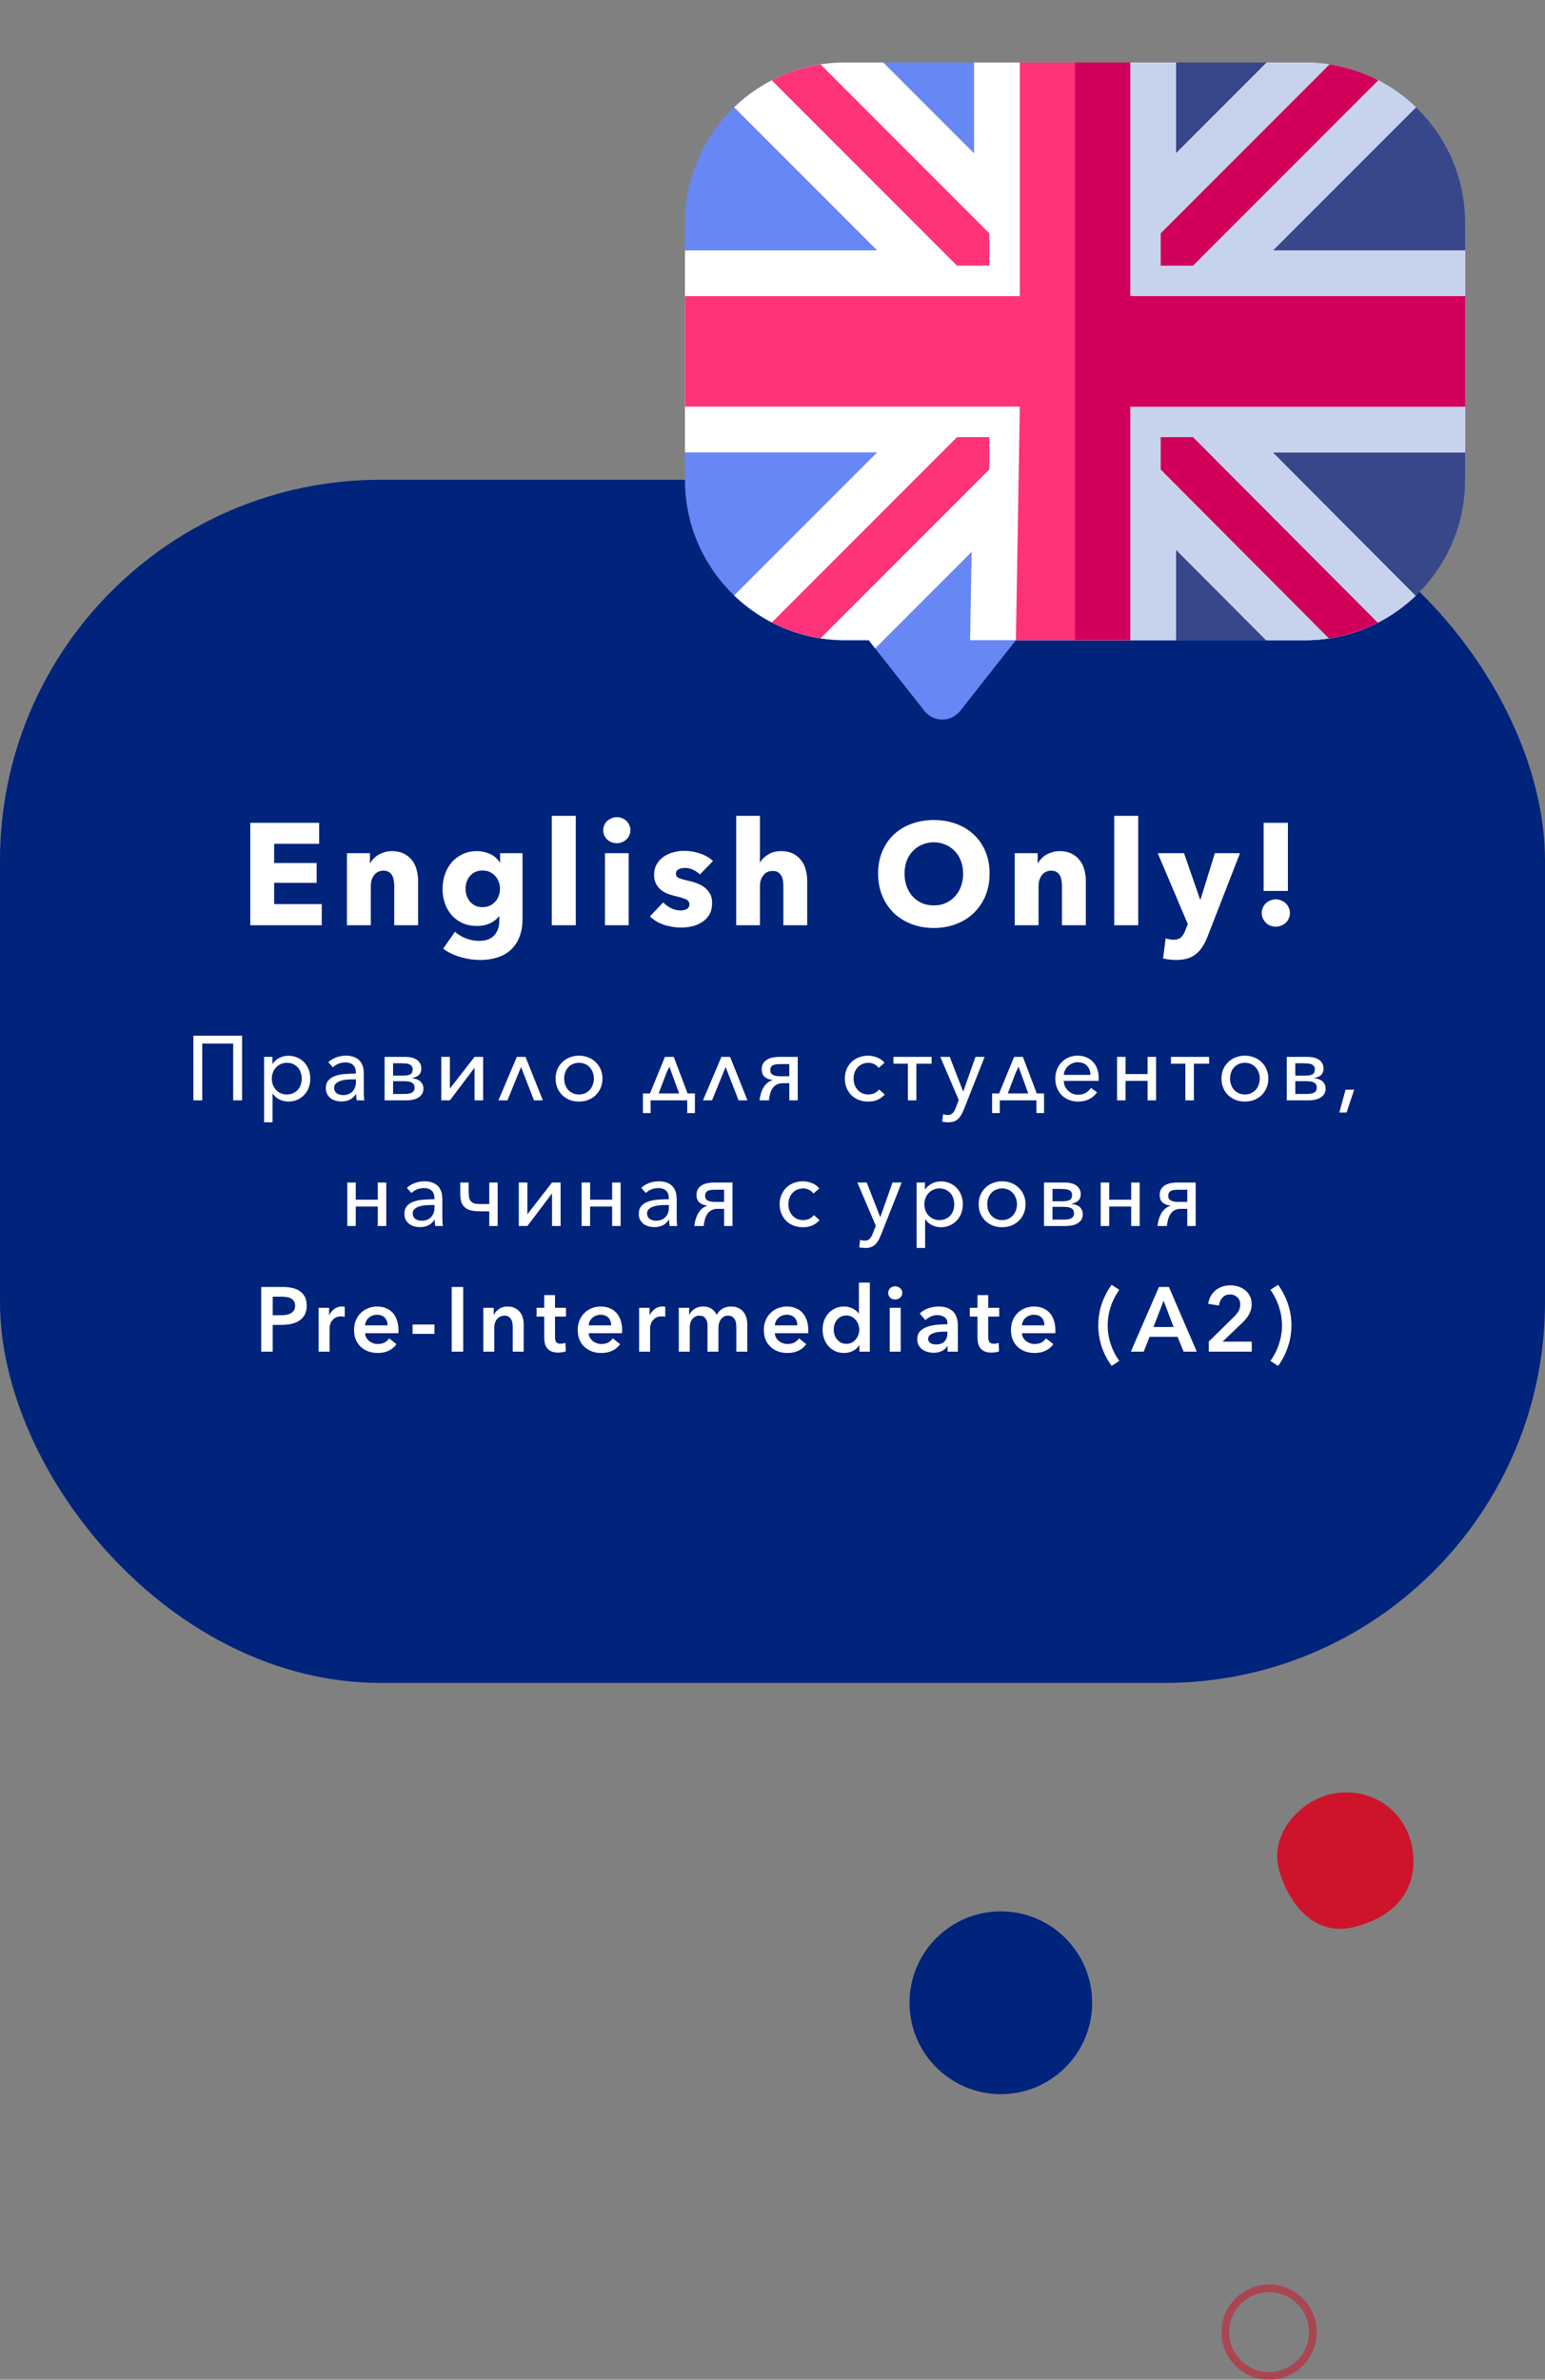<svg width="406" height="625" fill="none" xmlns="http://www.w3.org/2000/svg"><rect width="100%" height="100%" fill="#808080" stroke="none"/><path d="M371.313 486.665c-1.073-10.208-9.77-16.834-19.531-15.808-9.761 1.026-17.971 10.641-15.817 19.524 2.153 8.882 9.002 18.289 19.531 15.808 10.528-2.481 16.89-9.315 15.817-19.524z" fill="#CD142B"/><circle cx="263" cy="526" r="24" fill="#00237C"/><rect y="126" width="406" height="316" rx="100" fill="#00237C"/><path d="M65.774 243v-26.904h18.088v5.51H72.044v5.054h11.172v5.206H72.044v5.586h12.502V243H65.774zm37.826 0v-10.336c0-.532-.051-1.039-.152-1.52a3.655 3.655 0 00-.418-1.254 2.081 2.081 0 00-.874-.874c-.355-.228-.811-.342-1.368-.342s-1.051.114-1.482.342a2.833 2.833 0 00-1.026.874 4.33 4.33 0 00-.646 1.33 5.95 5.95 0 00-.19 1.52V243h-6.27v-18.924h6.042v2.622h.076a6.17 6.17 0 01.874-1.178c.38-.405.81-.747 1.292-1.026a8.487 8.487 0 011.634-.684 6.374 6.374 0 011.862-.266c1.267 0 2.343.228 3.23.684.887.456 1.596 1.051 2.128 1.786a6.39 6.39 0 011.178 2.47c.253.937.38 1.875.38 2.812V243h-6.27zm33.714-1.786c0 1.849-.266 3.458-.798 4.826-.532 1.368-1.279 2.495-2.242 3.382-.963.912-2.141 1.583-3.534 2.014-1.368.456-2.888.684-4.56.684-1.672 0-3.395-.253-5.168-.76-1.748-.507-3.268-1.241-4.56-2.204l3.116-4.446a8.91 8.91 0 003.002 1.786c1.115.405 2.204.608 3.268.608 1.824 0 3.167-.481 4.028-1.444.887-.963 1.33-2.242 1.33-3.838v-1.14h-.114c-.583.76-1.368 1.368-2.356 1.824-.988.456-2.115.684-3.382.684-1.444 0-2.723-.253-3.838-.76a8.84 8.84 0 01-2.85-2.128 9.447 9.447 0 01-1.748-3.078 11.605 11.605 0 01-.608-3.762c0-1.317.203-2.571.608-3.762a9.805 9.805 0 011.748-3.154 8.599 8.599 0 012.85-2.166c1.115-.557 2.381-.836 3.8-.836 1.191 0 2.331.241 3.42.722a5.93 5.93 0 012.622 2.242h.076v-2.432h5.89v17.138zm-5.928-7.79c0-.633-.114-1.241-.342-1.824a4.213 4.213 0 00-.912-1.52 4.276 4.276 0 00-1.444-1.064c-.557-.253-1.191-.38-1.9-.38-.709 0-1.343.127-1.9.38a4.216 4.216 0 00-1.368 1.026c-.38.431-.671.937-.874 1.52a5.62 5.62 0 00-.304 1.862c0 .633.101 1.241.304 1.824.203.583.494 1.102.874 1.558.38.431.836.785 1.368 1.064.557.253 1.191.38 1.9.38.709 0 1.343-.127 1.9-.38a4.459 4.459 0 001.444-1.064c.405-.431.709-.937.912-1.52a5.064 5.064 0 00.342-1.862zM144.998 243v-28.728h6.308V243h-6.308zm20.666-24.966c0 .481-.101.937-.304 1.368-.177.405-.431.76-.76 1.064a3.25 3.25 0 01-1.14.722 3.566 3.566 0 01-1.368.266c-1.013 0-1.862-.329-2.546-.988-.684-.684-1.026-1.495-1.026-2.432 0-.456.089-.887.266-1.292.177-.431.431-.798.76-1.102a3.78 3.78 0 011.14-.722 3.255 3.255 0 011.406-.304c.481 0 .937.089 1.368.266a3.25 3.25 0 011.14.722c.329.304.583.671.76 1.102.203.405.304.849.304 1.33zM158.976 243v-18.924h6.232V243h-6.232zm24.962-13.338a6.93 6.93 0 00-1.786-1.216 4.936 4.936 0 00-2.166-.494c-.582 0-1.127.114-1.634.342-.481.228-.722.621-.722 1.178 0 .532.266.912.798 1.14.558.228 1.444.481 2.66.76.71.152 1.419.367 2.128.646a7.489 7.489 0 011.976 1.102 5.257 5.257 0 011.406 1.672c.355.659.532 1.444.532 2.356 0 1.191-.24 2.204-.722 3.04a5.898 5.898 0 01-1.9 1.976 7.882 7.882 0 01-2.584 1.102c-.962.228-1.925.342-2.888.342-1.545 0-3.065-.241-4.56-.722-1.469-.507-2.698-1.241-3.686-2.204l3.496-3.686a6.997 6.997 0 002.052 1.52 5.706 5.706 0 002.584.608c.507 0 1.001-.114 1.482-.342.507-.253.76-.684.76-1.292 0-.583-.304-1.013-.912-1.292-.608-.279-1.558-.57-2.85-.874a14.82 14.82 0 01-1.976-.608 6.554 6.554 0 01-1.786-1.026 5.265 5.265 0 01-1.254-1.596c-.329-.633-.494-1.393-.494-2.28 0-1.14.241-2.103.722-2.888a6.058 6.058 0 011.862-1.976 7.96 7.96 0 012.508-1.102c.938-.253 1.862-.38 2.774-.38 1.419 0 2.8.228 4.142.684 1.368.431 2.521 1.089 3.458 1.976l-3.42 3.534zM205.852 243v-10.26a9.74 9.74 0 00-.114-1.52 3.223 3.223 0 00-.456-1.254 2.143 2.143 0 00-.836-.874c-.355-.228-.811-.342-1.368-.342-1.089 0-1.925.393-2.508 1.178-.583.76-.874 1.71-.874 2.85V243h-6.232v-28.728h6.232v12.198h.076c.431-.76 1.115-1.431 2.052-2.014.937-.608 2.065-.912 3.382-.912 1.292 0 2.369.228 3.23.684.887.456 1.596 1.051 2.128 1.786a6.39 6.39 0 011.178 2.47c.253.937.38 1.875.38 2.812V243h-6.27zm54.195-13.566c0 2.128-.367 4.079-1.102 5.852-.734 1.748-1.76 3.255-3.078 4.522-1.292 1.241-2.837 2.204-4.636 2.888-1.798.684-3.749 1.026-5.852 1.026-2.102 0-4.053-.342-5.852-1.026-1.773-.684-3.318-1.647-4.636-2.888-1.292-1.267-2.305-2.774-3.04-4.522-.734-1.773-1.102-3.724-1.102-5.852 0-2.153.368-4.091 1.102-5.814.735-1.748 1.748-3.23 3.04-4.446 1.318-1.216 2.863-2.153 4.636-2.812 1.799-.659 3.75-.988 5.852-.988 2.103 0 4.054.329 5.852.988 1.799.659 3.344 1.596 4.636 2.812 1.318 1.216 2.344 2.698 3.078 4.446.735 1.723 1.102 3.661 1.102 5.814zm-6.954 0c0-1.165-.19-2.255-.57-3.268-.38-1.013-.912-1.875-1.596-2.584a6.697 6.697 0 00-2.432-1.71c-.937-.431-1.976-.646-3.116-.646-1.14 0-2.178.215-3.116.646a7.17 7.17 0 00-2.432 1.71c-.684.709-1.216 1.571-1.596 2.584a9.841 9.841 0 00-.532 3.268c0 1.216.19 2.343.57 3.382.38 1.013.9 1.887 1.558 2.622a7.653 7.653 0 002.432 1.748c.938.405 1.976.608 3.116.608 1.14 0 2.179-.203 3.116-.608a7.642 7.642 0 002.432-1.748 7.843 7.843 0 001.596-2.622c.38-1.039.57-2.166.57-3.382zM279.069 243v-10.336c0-.532-.05-1.039-.152-1.52a3.655 3.655 0 00-.418-1.254 2.076 2.076 0 00-.874-.874c-.354-.228-.81-.342-1.368-.342-.557 0-1.051.114-1.482.342a2.838 2.838 0 00-1.026.874c-.278.38-.494.823-.646 1.33-.126.481-.19.988-.19 1.52V243h-6.27v-18.924h6.042v2.622h.076c.228-.405.52-.798.874-1.178.38-.405.811-.747 1.292-1.026a8.522 8.522 0 011.634-.684 6.378 6.378 0 011.862-.266c1.267 0 2.344.228 3.23.684.887.456 1.596 1.051 2.128 1.786.558.709.95 1.533 1.178 2.47.254.937.38 1.875.38 2.812V243h-6.27zm13.727 0v-28.728h6.308V243h-6.308zm24.58 2.85c-.38.988-.811 1.862-1.292 2.622a7.072 7.072 0 01-1.672 1.976c-.633.557-1.393.975-2.28 1.254-.861.279-1.887.418-3.078.418-.583 0-1.191-.038-1.824-.114a11.171 11.171 0 01-1.596-.304l.684-5.244a5.7 5.7 0 00.988.228c.38.076.722.114 1.026.114.963 0 1.659-.228 2.09-.684.431-.431.798-1.051 1.102-1.862l.608-1.558-7.904-18.62h6.916l4.218 12.16h.114l3.762-12.16h6.612l-8.474 21.774zm14.682-11.856v-17.898h6.384v17.898h-6.384zm6.916 5.776c0 .507-.101.988-.304 1.444a3.197 3.197 0 01-.798 1.14 3.674 3.674 0 01-1.178.722 3.51 3.51 0 01-1.444.304c-.506 0-.988-.089-1.444-.266a3.473 3.473 0 01-1.14-.76 4.022 4.022 0 01-.798-1.14 3.27 3.27 0 01-.304-1.406c0-.481.089-.937.266-1.368.203-.456.469-.849.798-1.178.33-.329.722-.583 1.178-.76a3.513 3.513 0 011.444-.304c.507 0 .988.101 1.444.304.456.177.849.431 1.178.76.355.304.621.684.798 1.14.203.431.304.887.304 1.368zM63.612 272.008V289h-2.328v-14.928h-8.136V289H50.82v-16.992h12.792zm8.015 22.752h-2.232v-17.184h2.184v1.824h.072a4.53 4.53 0 011.776-1.56 5.188 5.188 0 012.352-.552c.864 0 1.648.16 2.352.48.72.304 1.328.728 1.824 1.272a5.598 5.598 0 011.176 1.92c.272.72.408 1.496.408 2.328a6.73 6.73 0 01-.408 2.352 5.647 5.647 0 01-1.176 1.896 5.4 5.4 0 01-1.824 1.296c-.704.32-1.496.48-2.376.48a5.227 5.227 0 01-2.28-.528 4.35 4.35 0 01-1.776-1.536h-.072v7.512zm7.656-11.472c0-.56-.088-1.088-.264-1.584a3.457 3.457 0 00-.744-1.32 3.663 3.663 0 00-1.224-.912c-.48-.224-1.032-.336-1.656-.336a3.86 3.86 0 00-1.608.336c-.48.208-.896.504-1.248.888a3.828 3.828 0 00-.816 1.32 4.416 4.416 0 00-.288 1.608c0 .576.096 1.12.288 1.632.192.496.464.936.816 1.32.352.368.768.664 1.248.888a4.116 4.116 0 001.608.312c.624 0 1.176-.112 1.656-.336.48-.224.888-.52 1.224-.888.336-.384.584-.824.744-1.32a4.912 4.912 0 00.264-1.608zm14.223-1.656c0-.864-.248-1.512-.744-1.944-.48-.432-1.16-.648-2.04-.648-.64 0-1.248.12-1.824.36-.56.24-1.032.552-1.416.936l-1.2-1.344c.512-.512 1.176-.928 1.992-1.248a7.234 7.234 0 012.664-.48 6.14 6.14 0 011.848.264c.56.176 1.04.44 1.44.792.416.352.736.8.96 1.344.24.528.368 1.152.384 1.872.016.224.024.44.024.648v4.32c0 .432.008.872.024 1.32.032.448.072.84.12 1.176h-2.016l-.096-.84a15.15 15.15 0 01-.024-.84h-.048c-.464.688-1.016 1.192-1.656 1.512-.64.304-1.392.456-2.256.456-.432 0-.888-.064-1.368-.192a3.926 3.926 0 01-1.296-.576 3.673 3.673 0 01-.96-1.08c-.256-.448-.384-1-.384-1.656 0-.864.224-1.544.672-2.04.448-.512 1.04-.896 1.776-1.152.736-.272 1.576-.44 2.52-.504.944-.08 1.912-.12 2.904-.12v-.336zm-.456 1.848c-.608 0-1.224.024-1.848.072a7.64 7.64 0 00-1.68.312c-.496.16-.904.392-1.224.696-.32.288-.48.672-.48 1.152 0 .352.072.648.216.888.144.24.328.44.552.6.224.144.48.248.768.312.288.064.576.096.864.096.528 0 .992-.088 1.392-.264a3.094 3.094 0 001.056-.72c.288-.32.504-.68.648-1.08.144-.416.216-.856.216-1.32v-.744h-.48zm12.984-.984c.72 0 1.296-.104 1.728-.312.448-.224.672-.664.672-1.32 0-.384-.088-.68-.264-.888-.16-.208-.392-.368-.696-.48a3.522 3.522 0 00-1.08-.192c-.4-.032-.84-.048-1.32-.048h-1.776v3.24h2.736zm-2.736 4.824h1.944c.512 0 .992-.008 1.44-.024.448-.016.84-.072 1.176-.168.336-.112.6-.28.792-.504.192-.24.288-.568.288-.984 0-.416-.096-.736-.288-.96-.176-.224-.432-.392-.768-.504a4.282 4.282 0 00-1.2-.192 41.98 41.98 0 00-1.488-.024h-1.896v3.36zm-2.232 1.68v-11.424h5.304c1.456 0 2.544.28 3.264.84.72.56 1.08 1.304 1.08 2.232 0 .432-.072.792-.216 1.08a1.89 1.89 0 01-.552.72c-.224.176-.488.32-.792.432a11.93 11.93 0 01-.984.312 5.47 5.47 0 011.176.216c.384.112.712.28.984.504.288.224.512.504.672.84.176.336.264.736.264 1.2 0 .912-.392 1.648-1.176 2.208-.784.56-1.928.84-3.432.84h-5.592zm23.635-8.568l-6.48 8.568h-2.256v-11.424h2.256v8.328l6.48-8.328h2.256V289h-2.256v-8.568zM140.329 289l-3.408-8.76-3.576 8.76h-2.376l4.848-11.424h2.28l4.56 11.424h-2.328zm17.987-5.712c0 .88-.16 1.688-.48 2.424a5.656 5.656 0 01-1.296 1.92 5.967 5.967 0 01-1.944 1.248 6.788 6.788 0 01-2.448.432c-.88 0-1.696-.144-2.448-.432a6.326 6.326 0 01-1.944-1.248 6.157 6.157 0 01-1.296-1.92c-.304-.736-.456-1.544-.456-2.424 0-.88.152-1.688.456-2.424a5.787 5.787 0 013.24-3.144 6.47 6.47 0 012.448-.456c.88 0 1.696.152 2.448.456.752.288 1.4.704 1.944 1.248a5.41 5.41 0 011.296 1.896c.32.736.48 1.544.48 2.424zm-2.256 0c0-.576-.096-1.112-.288-1.608a3.727 3.727 0 00-.768-1.32 3.4 3.4 0 00-1.224-.888c-.48-.224-1.024-.336-1.632-.336-.608 0-1.152.112-1.632.336a3.4 3.4 0 00-1.224.888 3.727 3.727 0 00-.768 1.32 4.775 4.775 0 00-.264 1.608c0 .56.088 1.096.264 1.608.176.496.432.936.768 1.32.336.368.744.664 1.224.888.48.224 1.024.336 1.632.336.608 0 1.152-.112 1.632-.336.48-.224.888-.52 1.224-.888a4.03 4.03 0 00.768-1.32 4.542 4.542 0 00.288-1.608zm14.909 9.048h-2.016v-5.16h1.848l3.936-9.6h2.304l3.648 9.6h1.92v5.16h-2.016V289h-9.624v3.336zm4.224-10.704l-2.112 5.544h5.376l-2.544-7.008-.72 1.464zM194.088 289l-3.408-8.76-3.576 8.76h-2.376l4.848-11.424h2.28l4.56 11.424h-2.328zm11.675-4.512c-1.104 0-1.96.368-2.568 1.104-.592.736-.968 1.872-1.128 3.408h-2.472c.16-1.392.528-2.552 1.104-3.48.592-.928 1.352-1.536 2.28-1.824v-.072c-.8-.08-1.472-.336-2.016-.768-.528-.432-.792-1.112-.792-2.04 0-.56.112-1.04.336-1.44.24-.416.56-.752.96-1.008.416-.272.912-.472 1.488-.6a8.745 8.745 0 011.896-.192h4.776V289h-2.208v-4.512h-1.656zm-3.336-3.408c0 .336.072.608.216.816.16.208.368.368.624.48.256.112.56.192.912.24.352.032.728.048 1.128.048h2.112v-3.192h-2.136c-.432 0-.824.016-1.176.048a2.937 2.937 0 00-.912.216c-.24.112-.432.28-.576.504-.128.208-.192.488-.192.84zm28.467-.6c-.256-.4-.632-.72-1.128-.96-.48-.256-1-.384-1.56-.384-.592 0-1.128.112-1.608.336a3.54 3.54 0 00-1.224.864c-.336.368-.6.808-.792 1.32a4.986 4.986 0 00-.264 1.632c0 .576.088 1.12.264 1.632.192.512.456.952.792 1.32.336.368.744.664 1.224.888.48.208 1.016.312 1.608.312.624 0 1.168-.12 1.632-.36.48-.24.872-.56 1.176-.96l1.488 1.344a5.52 5.52 0 01-1.824 1.344c-.704.336-1.536.504-2.496.504-.912 0-1.752-.144-2.52-.432a5.967 5.967 0 01-1.944-1.248 6.03 6.03 0 01-1.248-1.92c-.304-.736-.456-1.544-.456-2.424 0-.88.152-1.688.456-2.424a5.752 5.752 0 011.248-1.896 5.487 5.487 0 011.944-1.248c.768-.304 1.608-.456 2.52-.456.784 0 1.568.16 2.352.48.784.32 1.416.784 1.896 1.392l-1.536 1.344zm3.887-2.904h10.032v1.8h-4.008V289h-2.232v-9.624h-3.792v-1.8zm18.296 9.024h.072l3.192-9.024h2.4l-5.016 12.72a29.008 29.008 0 01-.768 1.8 6.368 6.368 0 01-.84 1.416c-.32.4-.712.704-1.176.912-.448.224-1.016.336-1.704.336-.272 0-.552-.016-.84-.048-.288-.032-.56-.072-.816-.12l.24-1.968c.176.064.368.112.576.144.208.048.424.072.648.072.56 0 .992-.168 1.296-.504.32-.32.592-.784.816-1.392l.792-2.016-4.848-11.352h2.472l3.504 9.024zm9.644 5.736h-2.016v-5.16h1.848l3.936-9.6h2.304l3.648 9.6h1.92v5.16h-2.016V289h-9.624v3.336zm4.224-10.704l-2.112 5.544h5.376l-2.544-7.008-.72 1.464zm19.615.672c-.032-.96-.336-1.752-.912-2.376-.576-.624-1.4-.936-2.472-.936-.496 0-.96.096-1.392.288a3.657 3.657 0 00-1.104.72c-.32.304-.584.656-.792 1.056a3.45 3.45 0 00-.336 1.248h7.008zm2.16.768v.408c0 .128-.008.264-.024.408h-9.144c.016.512.12.992.312 1.44a3.846 3.846 0 001.992 1.896c.464.192.952.288 1.464.288.8 0 1.48-.176 2.04-.528.576-.368 1.016-.784 1.32-1.248l1.608 1.152c-.64.848-1.376 1.464-2.208 1.848-.832.384-1.752.576-2.76.576-.848 0-1.64-.144-2.376-.432a5.712 5.712 0 01-1.92-1.224 5.752 5.752 0 01-1.248-1.896c-.304-.736-.456-1.552-.456-2.448 0-.88.144-1.688.432-2.424a5.696 5.696 0 011.248-1.92 5.394 5.394 0 011.848-1.248 5.923 5.923 0 012.328-.456c.88 0 1.664.152 2.352.456a4.654 4.654 0 011.728 1.224c.48.512.84 1.12 1.08 1.824.256.704.384 1.472.384 2.304zm7.059 5.928h-2.232v-11.424h2.232v4.512h5.784v-4.512h2.232V289h-2.232v-5.112h-5.784V289zm11.926-11.424h10.032v1.8h-4.008V289h-2.232v-9.624h-3.792v-1.8zm25.592 5.712c0 .88-.16 1.688-.48 2.424a5.656 5.656 0 01-1.296 1.92 5.967 5.967 0 01-1.944 1.248 6.788 6.788 0 01-2.448.432c-.88 0-1.696-.144-2.448-.432a6.326 6.326 0 01-1.944-1.248 6.157 6.157 0 01-1.296-1.92c-.304-.736-.456-1.544-.456-2.424 0-.88.152-1.688.456-2.424a5.787 5.787 0 013.24-3.144 6.47 6.47 0 012.448-.456c.88 0 1.696.152 2.448.456.752.288 1.4.704 1.944 1.248a5.41 5.41 0 011.296 1.896c.32.736.48 1.544.48 2.424zm-2.256 0c0-.576-.096-1.112-.288-1.608a3.727 3.727 0 00-.768-1.32 3.4 3.4 0 00-1.224-.888c-.48-.224-1.024-.336-1.632-.336-.608 0-1.152.112-1.632.336a3.4 3.4 0 00-1.224.888 3.727 3.727 0 00-.768 1.32 4.775 4.775 0 00-.264 1.608c0 .56.088 1.096.264 1.608.176.496.432.936.768 1.32.336.368.744.664 1.224.888.48.224 1.024.336 1.632.336.608 0 1.152-.112 1.632-.336.48-.224.888-.52 1.224-.888a4.03 4.03 0 00.768-1.32 4.542 4.542 0 00.288-1.608zm12.076-.792c.72 0 1.296-.104 1.728-.312.448-.224.672-.664.672-1.32 0-.384-.088-.68-.264-.888-.16-.208-.392-.368-.696-.48a3.522 3.522 0 00-1.08-.192c-.4-.032-.84-.048-1.32-.048h-1.776v3.24h2.736zm-2.736 4.824h1.944c.512 0 .992-.008 1.44-.024.448-.016.84-.072 1.176-.168.336-.112.6-.28.792-.504.192-.24.288-.568.288-.984 0-.416-.096-.736-.288-.96-.176-.224-.432-.392-.768-.504a4.282 4.282 0 00-1.2-.192 41.98 41.98 0 00-1.488-.024h-1.896v3.36zm-2.232 1.68v-11.424h5.304c1.456 0 2.544.28 3.264.84.72.56 1.08 1.304 1.08 2.232 0 .432-.072.792-.216 1.08a1.89 1.89 0 01-.552.72c-.224.176-.488.32-.792.432a11.93 11.93 0 01-.984.312 5.47 5.47 0 011.176.216c.384.112.712.28.984.504.288.224.512.504.672.84.176.336.264.736.264 1.2 0 .912-.392 1.648-1.176 2.208-.784.56-1.928.84-3.432.84h-5.592zm15.715 3.192h-1.92l1.656-6h2.256l-1.992 6zM93.489 322h-2.232v-11.424h2.232v4.512h5.784v-4.512h2.232V322h-2.232v-5.112H93.49V322zm20.662-7.368c0-.864-.248-1.512-.744-1.944-.48-.432-1.16-.648-2.04-.648-.64 0-1.248.12-1.824.36-.56.24-1.032.552-1.416.936l-1.2-1.344c.512-.512 1.176-.928 1.992-1.248a7.234 7.234 0 012.664-.48 6.14 6.14 0 011.848.264c.56.176 1.04.44 1.44.792.416.352.736.8.96 1.344.24.528.368 1.152.384 1.872.016.224.024.44.024.648v4.32c0 .432.008.872.024 1.32.032.448.072.84.12 1.176h-2.016l-.096-.84a15.15 15.15 0 01-.024-.84h-.048c-.464.688-1.016 1.192-1.656 1.512-.64.304-1.392.456-2.256.456-.432 0-.888-.064-1.368-.192a3.926 3.926 0 01-1.296-.576 3.673 3.673 0 01-.96-1.08c-.256-.448-.384-1-.384-1.656 0-.864.224-1.544.672-2.04.448-.512 1.04-.896 1.776-1.152.736-.272 1.576-.44 2.52-.504.944-.08 1.912-.12 2.904-.12v-.336zm-.456 1.848c-.608 0-1.224.024-1.848.072a7.64 7.64 0 00-1.68.312c-.496.16-.904.392-1.224.696-.32.288-.48.672-.48 1.152 0 .352.072.648.216.888.144.24.328.44.552.6.224.144.48.248.768.312.288.064.576.096.864.096.528 0 .992-.088 1.392-.264a3.094 3.094 0 001.056-.72c.288-.32.504-.68.648-1.08.144-.416.216-.856.216-1.32v-.744h-.48zm7.248-5.904h2.208v1.632c0 .72.024 1.336.072 1.848.048.512.168.928.36 1.248.208.32.512.56.912.72.416.144.992.216 1.728.216h2.352v-5.664h2.208V322h-2.208v-3.84l-2.52-.024c-1.04 0-1.896-.104-2.568-.312-.656-.224-1.176-.536-1.56-.936a3.354 3.354 0 01-.792-1.512 10.2 10.2 0 01-.192-2.088v-2.712zm24.122 2.856l-6.48 8.568h-2.256v-11.424h2.256v8.328l6.48-8.328h2.256V322h-2.256v-8.568zM155.077 322h-2.232v-11.424h2.232v4.512h5.784v-4.512h2.232V322h-2.232v-5.112h-5.784V322zm20.661-7.368c0-.864-.248-1.512-.744-1.944-.48-.432-1.16-.648-2.04-.648-.64 0-1.248.12-1.824.36-.56.24-1.032.552-1.416.936l-1.2-1.344c.512-.512 1.176-.928 1.992-1.248a7.234 7.234 0 012.664-.48 6.14 6.14 0 011.848.264c.56.176 1.04.44 1.44.792.416.352.736.8.96 1.344.24.528.368 1.152.384 1.872.016.224.024.44.024.648v4.32c0 .432.008.872.024 1.32.032.448.072.84.12 1.176h-2.016l-.096-.84a15.15 15.15 0 01-.024-.84h-.048c-.464.688-1.016 1.192-1.656 1.512-.64.304-1.392.456-2.256.456-.432 0-.888-.064-1.368-.192a3.926 3.926 0 01-1.296-.576 3.673 3.673 0 01-.96-1.08c-.256-.448-.384-1-.384-1.656 0-.864.224-1.544.672-2.04.448-.512 1.04-.896 1.776-1.152.736-.272 1.576-.44 2.52-.504.944-.08 1.912-.12 2.904-.12v-.336zm-.456 1.848c-.608 0-1.224.024-1.848.072a7.64 7.64 0 00-1.68.312c-.496.16-.904.392-1.224.696-.32.288-.48.672-.48 1.152 0 .352.072.648.216.888.144.24.328.44.552.6.224.144.48.248.768.312.288.064.576.096.864.096.528 0 .992-.088 1.392-.264a3.094 3.094 0 001.056-.72c.288-.32.504-.68.648-1.08.144-.416.216-.856.216-1.32v-.744h-.48zm13.344 1.008c-1.104 0-1.96.368-2.568 1.104-.592.736-.968 1.872-1.128 3.408h-2.472c.16-1.392.528-2.552 1.104-3.48.592-.928 1.352-1.536 2.28-1.824v-.072c-.8-.08-1.472-.336-2.016-.768-.528-.432-.792-1.112-.792-2.04 0-.56.112-1.04.336-1.44.24-.416.56-.752.96-1.008.416-.272.912-.472 1.488-.6a8.745 8.745 0 011.896-.192h4.776V322h-2.208v-4.512h-1.656zm-3.336-3.408c0 .336.072.608.216.816.16.208.368.368.624.48.256.112.56.192.912.24.352.032.728.048 1.128.048h2.112v-3.192h-2.136c-.432 0-.824.016-1.176.048a2.937 2.937 0 00-.912.216c-.24.112-.432.28-.576.504-.128.208-.192.488-.192.84zm28.467-.6c-.256-.4-.632-.72-1.128-.96-.48-.256-1-.384-1.56-.384-.592 0-1.128.112-1.608.336a3.54 3.54 0 00-1.224.864c-.336.368-.6.808-.792 1.32a4.986 4.986 0 00-.264 1.632c0 .576.088 1.12.264 1.632.192.512.456.952.792 1.32.336.368.744.664 1.224.888.48.208 1.016.312 1.608.312.624 0 1.168-.12 1.632-.36.48-.24.872-.56 1.176-.96l1.488 1.344a5.52 5.52 0 01-1.824 1.344c-.704.336-1.536.504-2.496.504-.912 0-1.752-.144-2.52-.432a5.967 5.967 0 01-1.944-1.248 6.03 6.03 0 01-1.248-1.92c-.304-.736-.456-1.544-.456-2.424 0-.88.152-1.688.456-2.424a5.752 5.752 0 011.248-1.896 5.487 5.487 0 011.944-1.248c.768-.304 1.608-.456 2.52-.456.784 0 1.568.16 2.352.48.784.32 1.416.784 1.896 1.392l-1.536 1.344zm17.519 6.12h.072l3.192-9.024h2.4l-5.016 12.72a29.008 29.008 0 01-.768 1.8 6.368 6.368 0 01-.84 1.416c-.32.4-.712.704-1.176.912-.448.224-1.016.336-1.704.336-.272 0-.552-.016-.84-.048-.288-.032-.56-.072-.816-.12l.24-1.968c.176.064.368.112.576.144.208.048.424.072.648.072.56 0 .992-.168 1.296-.504.32-.32.592-.784.816-1.392l.792-2.016-4.848-11.352h2.472l3.504 9.024zm11.828 8.16h-2.232v-17.184h2.184v1.824h.072a4.53 4.53 0 011.776-1.56 5.188 5.188 0 012.352-.552c.864 0 1.648.16 2.352.48.72.304 1.328.728 1.824 1.272a5.598 5.598 0 011.176 1.92c.272.72.408 1.496.408 2.328a6.73 6.73 0 01-.408 2.352 5.647 5.647 0 01-1.176 1.896 5.4 5.4 0 01-1.824 1.296c-.704.32-1.496.48-2.376.48a5.227 5.227 0 01-2.28-.528 4.35 4.35 0 01-1.776-1.536h-.072v7.512zm7.656-11.472c0-.56-.088-1.088-.264-1.584a3.457 3.457 0 00-.744-1.32 3.663 3.663 0 00-1.224-.912c-.48-.224-1.032-.336-1.656-.336a3.86 3.86 0 00-1.608.336c-.48.208-.896.504-1.248.888a3.828 3.828 0 00-.816 1.32 4.416 4.416 0 00-.288 1.608c0 .576.096 1.12.288 1.632.192.496.464.936.816 1.32.352.368.768.664 1.248.888a4.116 4.116 0 001.608.312c.624 0 1.176-.112 1.656-.336.48-.224.888-.52 1.224-.888.336-.384.584-.824.744-1.32a4.912 4.912 0 00.264-1.608zm18.735 0c0 .88-.16 1.688-.48 2.424a5.656 5.656 0 01-1.296 1.92 5.967 5.967 0 01-1.944 1.248 6.788 6.788 0 01-2.448.432c-.88 0-1.696-.144-2.448-.432a6.326 6.326 0 01-1.944-1.248 6.157 6.157 0 01-1.296-1.92c-.304-.736-.456-1.544-.456-2.424 0-.88.152-1.688.456-2.424a5.787 5.787 0 013.24-3.144 6.47 6.47 0 012.448-.456c.88 0 1.696.152 2.448.456.752.288 1.4.704 1.944 1.248a5.41 5.41 0 011.296 1.896c.32.736.48 1.544.48 2.424zm-2.256 0c0-.576-.096-1.112-.288-1.608a3.727 3.727 0 00-.768-1.32 3.4 3.4 0 00-1.224-.888c-.48-.224-1.024-.336-1.632-.336-.608 0-1.152.112-1.632.336a3.4 3.4 0 00-1.224.888 3.727 3.727 0 00-.768 1.32 4.775 4.775 0 00-.264 1.608c0 .56.088 1.096.264 1.608.176.496.432.936.768 1.32.336.368.744.664 1.224.888.48.224 1.024.336 1.632.336.608 0 1.152-.112 1.632-.336.48-.224.888-.52 1.224-.888a4.03 4.03 0 00.768-1.32 4.542 4.542 0 00.288-1.608zm12.076-.792c.72 0 1.296-.104 1.728-.312.448-.224.672-.664.672-1.32 0-.384-.088-.68-.264-.888-.16-.208-.392-.368-.696-.48a3.522 3.522 0 00-1.08-.192c-.4-.032-.84-.048-1.32-.048h-1.776v3.24h2.736zm-2.736 4.824h1.944c.512 0 .992-.008 1.44-.024.448-.016.84-.072 1.176-.168.336-.112.6-.28.792-.504.192-.24.288-.568.288-.984 0-.416-.096-.736-.288-.96-.176-.224-.432-.392-.768-.504a4.282 4.282 0 00-1.2-.192 41.98 41.98 0 00-1.488-.024h-1.896v3.36zm-2.232 1.68v-11.424h5.304c1.456 0 2.544.28 3.264.84.72.56 1.08 1.304 1.08 2.232 0 .432-.072.792-.216 1.08a1.89 1.89 0 01-.552.72c-.224.176-.488.32-.792.432a11.93 11.93 0 01-.984.312 5.47 5.47 0 011.176.216c.384.112.712.28.984.504.288.224.512.504.672.84.176.336.264.736.264 1.2 0 .912-.392 1.648-1.176 2.208-.784.56-1.928.84-3.432.84h-5.592zm17.131 0h-2.232v-11.424h2.232v4.512h5.784v-4.512h2.232V322h-2.232v-5.112h-5.784V322zm18.862-4.512c-1.104 0-1.96.368-2.568 1.104-.592.736-.968 1.872-1.128 3.408h-2.472c.16-1.392.528-2.552 1.104-3.48.592-.928 1.352-1.536 2.28-1.824v-.072c-.8-.08-1.472-.336-2.016-.768-.528-.432-.792-1.112-.792-2.04 0-.56.112-1.04.336-1.44.24-.416.56-.752.96-1.008.416-.272.912-.472 1.488-.6a8.745 8.745 0 011.896-.192h4.776V322h-2.208v-4.512h-1.656zm-3.336-3.408c0 .336.072.608.216.816.16.208.368.368.624.48.256.112.56.192.912.24.352.032.728.048 1.128.048h2.112v-3.192h-2.136c-.432 0-.824.016-1.176.048a2.937 2.937 0 00-.912.216c-.24.112-.432.28-.576.504-.128.208-.192.488-.192.84zM68.642 338.008h5.544c.976 0 1.856.088 2.64.264.784.176 1.456.464 2.016.864.56.4.992.912 1.296 1.536.304.624.456 1.376.456 2.256 0 .944-.176 1.736-.528 2.376a4.347 4.347 0 01-1.44 1.56c-.592.384-1.288.664-2.088.84-.8.176-1.648.264-2.544.264h-2.328V355h-3.024v-16.992zm5.136 7.416c.496 0 .968-.032 1.416-.096.448-.08.848-.208 1.2-.384.352-.192.632-.448.84-.768.208-.32.312-.736.312-1.248 0-.496-.104-.896-.312-1.2a2.103 2.103 0 00-.84-.744 3.264 3.264 0 00-1.176-.336 9.163 9.163 0 00-1.344-.096h-2.208v4.872h2.112zm9.947-1.944h2.76v1.92h.048a4.202 4.202 0 011.344-1.632c.576-.416 1.248-.624 2.016-.624.112 0 .232.008.36.024.128 0 .24.016.336.048v2.64a3.888 3.888 0 00-.504-.096 3.093 3.093 0 00-.384-.024c-.656 0-1.184.12-1.584.36-.4.24-.712.528-.936.864-.224.336-.376.68-.456 1.032-.08.352-.12.632-.12.84V355h-2.88v-11.52zm18.112 4.608c0-.368-.056-.72-.168-1.056a2.283 2.283 0 00-.48-.888 2.264 2.264 0 00-.864-.6c-.335-.16-.736-.24-1.2-.24-.864 0-1.6.264-2.207.792-.593.512-.92 1.176-.985 1.992h5.904zm2.88 1.296v.384c0 .128-.008.256-.024.384h-8.76c.032.416.136.8.313 1.152.192.336.44.632.744.888.303.24.648.432 1.032.576a3.39 3.39 0 001.2.216c.72 0 1.327-.128 1.823-.384.496-.272.904-.64 1.224-1.104l1.92 1.536c-1.136 1.536-2.784 2.304-4.943 2.304-.896 0-1.72-.136-2.472-.408a6.135 6.135 0 01-1.969-1.2 5.6 5.6 0 01-1.296-1.872c-.303-.752-.456-1.6-.456-2.544 0-.928.153-1.768.457-2.52a5.752 5.752 0 011.295-1.944 5.534 5.534 0 011.92-1.248 6.406 6.406 0 012.425-.456c.8 0 1.535.136 2.207.408.688.256 1.28.648 1.776 1.176.496.512.88 1.16 1.152 1.944.288.768.432 1.672.432 2.712zm9.462.936h-5.76v-2.448h5.76v2.448zm4.519-12.312h3.024V355h-3.024v-16.992zm8.31 5.472h2.736v1.848h.048c.256-.576.696-1.08 1.32-1.512.64-.448 1.392-.672 2.256-.672.752 0 1.392.136 1.92.408.544.256.984.6 1.32 1.032.352.432.608.928.768 1.488.16.56.24 1.136.24 1.728v7.2h-2.88v-6.384c0-.336-.024-.688-.072-1.056a2.735 2.735 0 00-.312-.984 2.002 2.002 0 00-.672-.744c-.272-.192-.64-.288-1.104-.288-.464 0-.864.096-1.2.288a2.545 2.545 0 00-.84.696 3.268 3.268 0 00-.48 1.008 3.853 3.853 0 00-.168 1.128V355h-2.88v-11.52zM141 345.784v-2.304h2.016v-3.336h2.832v3.336h2.88v2.304h-2.88v5.352c0 .512.088.936.264 1.272.192.336.608.504 1.248.504.192 0 .4-.016.624-.048.224-.048.424-.112.6-.192l.096 2.256c-.256.096-.56.168-.912.216a5.64 5.64 0 01-1.008.096c-.768 0-1.392-.104-1.872-.312a3.09 3.09 0 01-1.152-.888 3.654 3.654 0 01-.576-1.296 8.33 8.33 0 01-.144-1.584v-5.376H141zm19.605 2.304c0-.368-.056-.72-.168-1.056a2.283 2.283 0 00-.48-.888 2.264 2.264 0 00-.864-.6c-.336-.16-.736-.24-1.2-.24-.864 0-1.6.264-2.208.792-.592.512-.92 1.176-.984 1.992h5.904zm2.88 1.296v.384c0 .128-.008.256-.024.384h-8.76c.032.416.136.8.312 1.152.192.336.44.632.744.888.304.24.648.432 1.032.576a3.39 3.39 0 001.2.216c.72 0 1.328-.128 1.824-.384.496-.272.904-.64 1.224-1.104l1.92 1.536c-1.136 1.536-2.784 2.304-4.944 2.304-.896 0-1.72-.136-2.472-.408a6.135 6.135 0 01-1.968-1.2 5.6 5.6 0 01-1.296-1.872c-.304-.752-.456-1.6-.456-2.544 0-.928.152-1.768.456-2.52a5.752 5.752 0 011.296-1.944 5.534 5.534 0 011.92-1.248 6.406 6.406 0 012.424-.456c.8 0 1.536.136 2.208.408.688.256 1.28.648 1.776 1.176.496.512.88 1.16 1.152 1.944.288.768.432 1.672.432 2.712zm4.469-5.904h2.76v1.92h.048a4.202 4.202 0 011.344-1.632c.576-.416 1.248-.624 2.016-.624.112 0 .232.008.36.024.128 0 .24.016.336.048v2.64a3.888 3.888 0 00-.504-.096 3.093 3.093 0 00-.384-.024c-.656 0-1.184.12-1.584.36-.4.24-.712.528-.936.864-.224.336-.376.68-.456 1.032-.08.352-.12.632-.12.84V355h-2.88v-11.52zm24.174-.336c.752 0 1.392.136 1.92.408.544.256.984.6 1.32 1.032.352.432.608.928.768 1.488.16.56.24 1.136.24 1.728v7.2h-2.88v-6.384c0-.336-.024-.688-.072-1.056a2.735 2.735 0 00-.312-.984 2.002 2.002 0 00-.672-.744c-.272-.192-.64-.288-1.104-.288-.448 0-.832.096-1.152.288-.32.192-.584.44-.792.744-.208.304-.36.648-.456 1.032a4.358 4.358 0 00-.144 1.104V355h-2.88v-6.96c0-.72-.176-1.312-.528-1.776-.336-.48-.872-.72-1.608-.72-.432 0-.808.096-1.128.288-.32.176-.584.408-.792.696a3.644 3.644 0 00-.456 1.008 4.45 4.45 0 00-.144 1.128V355h-2.88v-11.52h2.736v1.848h.048c.128-.288.296-.56.504-.816.224-.256.48-.488.768-.696a3.596 3.596 0 011.032-.48 4.004 4.004 0 011.272-.192c.896 0 1.64.2 2.232.6.592.4 1.048.928 1.368 1.584.384-.704.896-1.24 1.536-1.608.64-.384 1.392-.576 2.256-.576zm17.392 4.944c0-.368-.056-.72-.168-1.056a2.283 2.283 0 00-.48-.888 2.264 2.264 0 00-.864-.6c-.336-.16-.736-.24-1.2-.24-.864 0-1.6.264-2.208.792-.592.512-.92 1.176-.984 1.992h5.904zm2.88 1.296v.384c0 .128-.008.256-.024.384h-8.76c.032.416.136.8.312 1.152.192.336.44.632.744.888.304.24.648.432 1.032.576a3.39 3.39 0 001.2.216c.72 0 1.328-.128 1.824-.384.496-.272.904-.64 1.224-1.104l1.92 1.536c-1.136 1.536-2.784 2.304-4.944 2.304-.896 0-1.72-.136-2.472-.408a6.135 6.135 0 01-1.968-1.2 5.6 5.6 0 01-1.296-1.872c-.304-.752-.456-1.6-.456-2.544 0-.928.152-1.768.456-2.52a5.752 5.752 0 011.296-1.944 5.534 5.534 0 011.92-1.248 6.406 6.406 0 012.424-.456c.8 0 1.536.136 2.208.408.688.256 1.28.648 1.776 1.176.496.512.88 1.16 1.152 1.944.288.768.432 1.672.432 2.712zM228.581 355h-2.736v-1.728h-.048c-.4.672-.96 1.184-1.68 1.536a5.027 5.027 0 01-2.28.528c-.88 0-1.672-.16-2.376-.48a5.851 5.851 0 01-1.776-1.32 6.326 6.326 0 01-1.128-1.944 7.397 7.397 0 01-.384-2.4 6.8 6.8 0 01.408-2.376 5.799 5.799 0 011.152-1.92 5.24 5.24 0 011.776-1.272c.688-.32 1.44-.48 2.256-.48.528 0 1 .064 1.416.192.416.112.776.256 1.08.432.32.176.592.368.816.576.224.208.408.408.552.6h.072v-8.088h2.88V355zm-9.48-5.808c0 .448.064.896.192 1.344.144.448.352.848.624 1.2s.616.64 1.032.864c.416.224.904.336 1.464.336.528 0 1-.104 1.416-.312a3.479 3.479 0 001.056-.864c.304-.352.528-.744.672-1.176.16-.448.24-.896.24-1.344 0-.448-.08-.896-.24-1.344a3.416 3.416 0 00-.672-1.2 3.479 3.479 0 00-1.056-.864 2.939 2.939 0 00-1.416-.336c-.56 0-1.048.112-1.464.336-.416.208-.76.488-1.032.84s-.48.752-.624 1.2a4.623 4.623 0 00-.192 1.32zm14.707-5.712h2.88V355h-2.88v-11.52zm-.408-3.912c0-.464.168-.864.504-1.2.352-.352.792-.528 1.32-.528s.968.168 1.32.504c.368.32.552.728.552 1.224s-.184.912-.552 1.248c-.352.32-.792.48-1.32.48s-.968-.168-1.32-.504a1.719 1.719 0 01-.504-1.224zm15.614 13.968h-.072c-.288.512-.752.936-1.392 1.272-.64.32-1.368.48-2.184.48-.464 0-.952-.064-1.464-.192a4.422 4.422 0 01-1.392-.576 3.868 3.868 0 01-1.056-1.104c-.272-.464-.408-1.032-.408-1.704 0-.864.24-1.552.72-2.064.496-.512 1.128-.904 1.896-1.176a10.234 10.234 0 012.544-.528 27.281 27.281 0 012.76-.144v-.288c0-.72-.264-1.248-.792-1.584-.512-.352-1.128-.528-1.848-.528-.608 0-1.192.128-1.752.384s-1.024.568-1.392.936l-1.488-1.752a6.522 6.522 0 012.256-1.368 7.833 7.833 0 012.616-.456c1.024 0 1.864.144 2.52.432.672.288 1.2.664 1.584 1.128.384.464.648.984.792 1.56.16.576.24 1.152.24 1.728V355h-2.688v-1.464zm-.048-3.792h-.648c-.464 0-.952.024-1.464.072-.512.032-.984.12-1.416.264-.432.128-.792.32-1.08.576-.288.24-.432.576-.432 1.008 0 .272.056.504.168.696.128.176.288.32.48.432.192.112.408.192.648.24.24.048.48.072.72.072.992 0 1.744-.264 2.256-.792.512-.528.768-1.248.768-2.16v-.408zm5.881-3.96v-2.304h2.016v-3.336h2.832v3.336h2.88v2.304h-2.88v5.352c0 .512.088.936.264 1.272.192.336.608.504 1.248.504.192 0 .4-.016.624-.048.224-.048.424-.112.6-.192l.096 2.256c-.256.096-.56.168-.912.216a5.64 5.64 0 01-1.008.096c-.768 0-1.392-.104-1.872-.312a3.09 3.09 0 01-1.152-.888 3.654 3.654 0 01-.576-1.296 8.33 8.33 0 01-.144-1.584v-5.376h-2.016zm19.604 2.304c0-.368-.056-.72-.168-1.056a2.283 2.283 0 00-.48-.888 2.264 2.264 0 00-.864-.6c-.336-.16-.736-.24-1.2-.24-.864 0-1.6.264-2.208.792-.592.512-.92 1.176-.984 1.992h5.904zm2.88 1.296v.384c0 .128-.008.256-.024.384h-8.76c.032.416.136.8.312 1.152.192.336.44.632.744.888.304.24.648.432 1.032.576a3.39 3.39 0 001.2.216c.72 0 1.328-.128 1.824-.384.496-.272.904-.64 1.224-1.104l1.92 1.536c-1.136 1.536-2.784 2.304-4.944 2.304-.896 0-1.72-.136-2.472-.408a6.135 6.135 0 01-1.968-1.2 5.6 5.6 0 01-1.296-1.872c-.304-.752-.456-1.6-.456-2.544 0-.928.152-1.768.456-2.52a5.752 5.752 0 011.296-1.944 5.534 5.534 0 011.92-1.248 6.406 6.406 0 012.424-.456c.8 0 1.536.136 2.208.408.688.256 1.28.648 1.776 1.176.496.512.88 1.16 1.152 1.944.288.768.432 1.672.432 2.712zm11.285-1.296c0-1.968.304-3.856.912-5.664a18.98 18.98 0 012.592-4.992l2.016 1.32a16.825 16.825 0 00-2.256 4.44 15.528 15.528 0 00-.792 4.896c0 1.664.264 3.304.792 4.92a16.925 16.925 0 002.256 4.416l-2.016 1.32a18.98 18.98 0 01-2.592-4.992 17.65 17.65 0 01-.912-5.664zm15.938-10.08h2.616L314.49 355h-3.456l-1.584-3.888h-7.368L300.546 355h-3.384l7.392-16.992zm3.84 10.512l-2.616-6.912-2.664 6.912h5.28zm9.241 3.84l6.552-6.432c.528-.512.944-1.024 1.248-1.536.32-.528.48-1.128.48-1.8 0-.8-.264-1.432-.792-1.896-.512-.48-1.152-.72-1.92-.72-.816 0-1.472.28-1.968.84-.496.544-.8 1.232-.912 2.064l-2.808-.432c.08-.704.28-1.352.6-1.944a5.462 5.462 0 011.224-1.536 5.458 5.458 0 011.728-1.008 6.085 6.085 0 012.184-.384c.736 0 1.44.104 2.112.312a5.243 5.243 0 011.824.96 4.42 4.42 0 011.248 1.56c.32.608.48 1.32.48 2.136a5.32 5.32 0 01-.216 1.536 5.775 5.775 0 01-.6 1.32 7.56 7.56 0 01-.864 1.2c-.32.368-.672.728-1.056 1.08l-4.896 4.68h7.656V355h-11.304v-2.64zm21.729-4.272c0 1.968-.312 3.856-.936 5.664a18.446 18.446 0 01-2.568 4.992l-2.016-1.32a16.382 16.382 0 002.232-4.416c.544-1.616.816-3.256.816-4.92 0-1.664-.272-3.296-.816-4.896a16.294 16.294 0 00-2.232-4.44l2.016-1.32a18.446 18.446 0 012.568 4.992c.624 1.808.936 3.696.936 5.664z" fill="#fff"/><g clip-path="url(#clip0)"><path d="M342.959 16.416H222.041C198.859 16.416 180 35.275 180 58.457v67.644c0 23.182 18.859 42.041 42.041 42.041h6.239l14.622 18.551a6.009 6.009 0 009.434 0l14.622-18.551h76.001c23.182 0 42.041-18.859 42.041-42.041V58.457c0-23.182-18.859-42.041-42.041-42.041z" fill="#6787F5"/><path d="M342.959 16.416H282.5v151.726h60.459c23.182 0 42.041-18.859 42.041-42.041V58.457c0-23.182-18.859-42.041-42.041-42.041z" fill="#38478A"/><path d="M259.981 176.994l6.978-8.852-6.978 8.852zM385 65.766h-50.498l37.59-37.59c-7.562-7.277-17.833-11.76-29.133-11.76h-10.068l-23.868 23.869V16.416h-53.044v23.869L232.11 16.416h-10.069c-11.3 0-21.571 4.482-29.133 11.76l37.59 37.59H180v53.044h50.498l-36.179 36.177-1.403 1.403c7.562 7.274 17.83 11.752 29.125 11.752h6.239l1.695 2.151 25.359-25.361-.411 23.21h54.098v-23.786l23.708 23.786h10.23c11.247 0 21.476-4.439 29.027-11.657l-1.414-1.42-36.135-36.255H385V65.766z" fill="#fff"/><path d="M385 65.766h-50.498l37.59-37.59c-7.562-7.277-17.833-11.76-29.133-11.76h-10.068l-23.868 23.869V16.416H282.5v151.726h26.521v-23.786l23.708 23.786h10.23c11.247 0 21.476-4.439 29.027-11.657l-1.414-1.42-36.135-36.255H385V65.766z" fill="#C7D3ED"/><path d="M297.009 77.777V16.416h-29.018v61.361H180v29.021h87.991l-1.033 61.344h30.051v-61.344H385v-29.02h-87.991z" fill="#FF337A"/><path d="M297.009 77.777V16.416H282.5v151.726h14.509v-61.344H385v-29.02h-87.991z" fill="#D1005B"/><path d="M259.981 69.768v-8.493l-44.368-44.368c-4.55.7-8.862 2.135-12.811 4.176l48.686 48.685h8.493z" fill="#FF337A"/><path d="M362.198 21.083a41.704 41.704 0 00-12.811-4.176l-44.368 44.368v8.493h8.492l48.687-48.685z" fill="#D1005B"/><path d="M202.812 163.481a41.76 41.76 0 0012.815 4.173l44.354-44.356v-8.492h-8.493l-48.676 48.675z" fill="#FF337A"/><path d="M305.019 114.806v8.517l44.202 44.353a41.738 41.738 0 0012.842-4.131l-48.575-48.739h-8.469z" fill="#D1005B"/></g><circle cx="333.5" cy="612.5" r="11.5" stroke="#CD142B" stroke-opacity=".53" stroke-width="2"/><defs><clipPath id="clip0"><path fill="#fff" transform="translate(180)" d="M0 0h205v205H0z"/></clipPath></defs></svg>